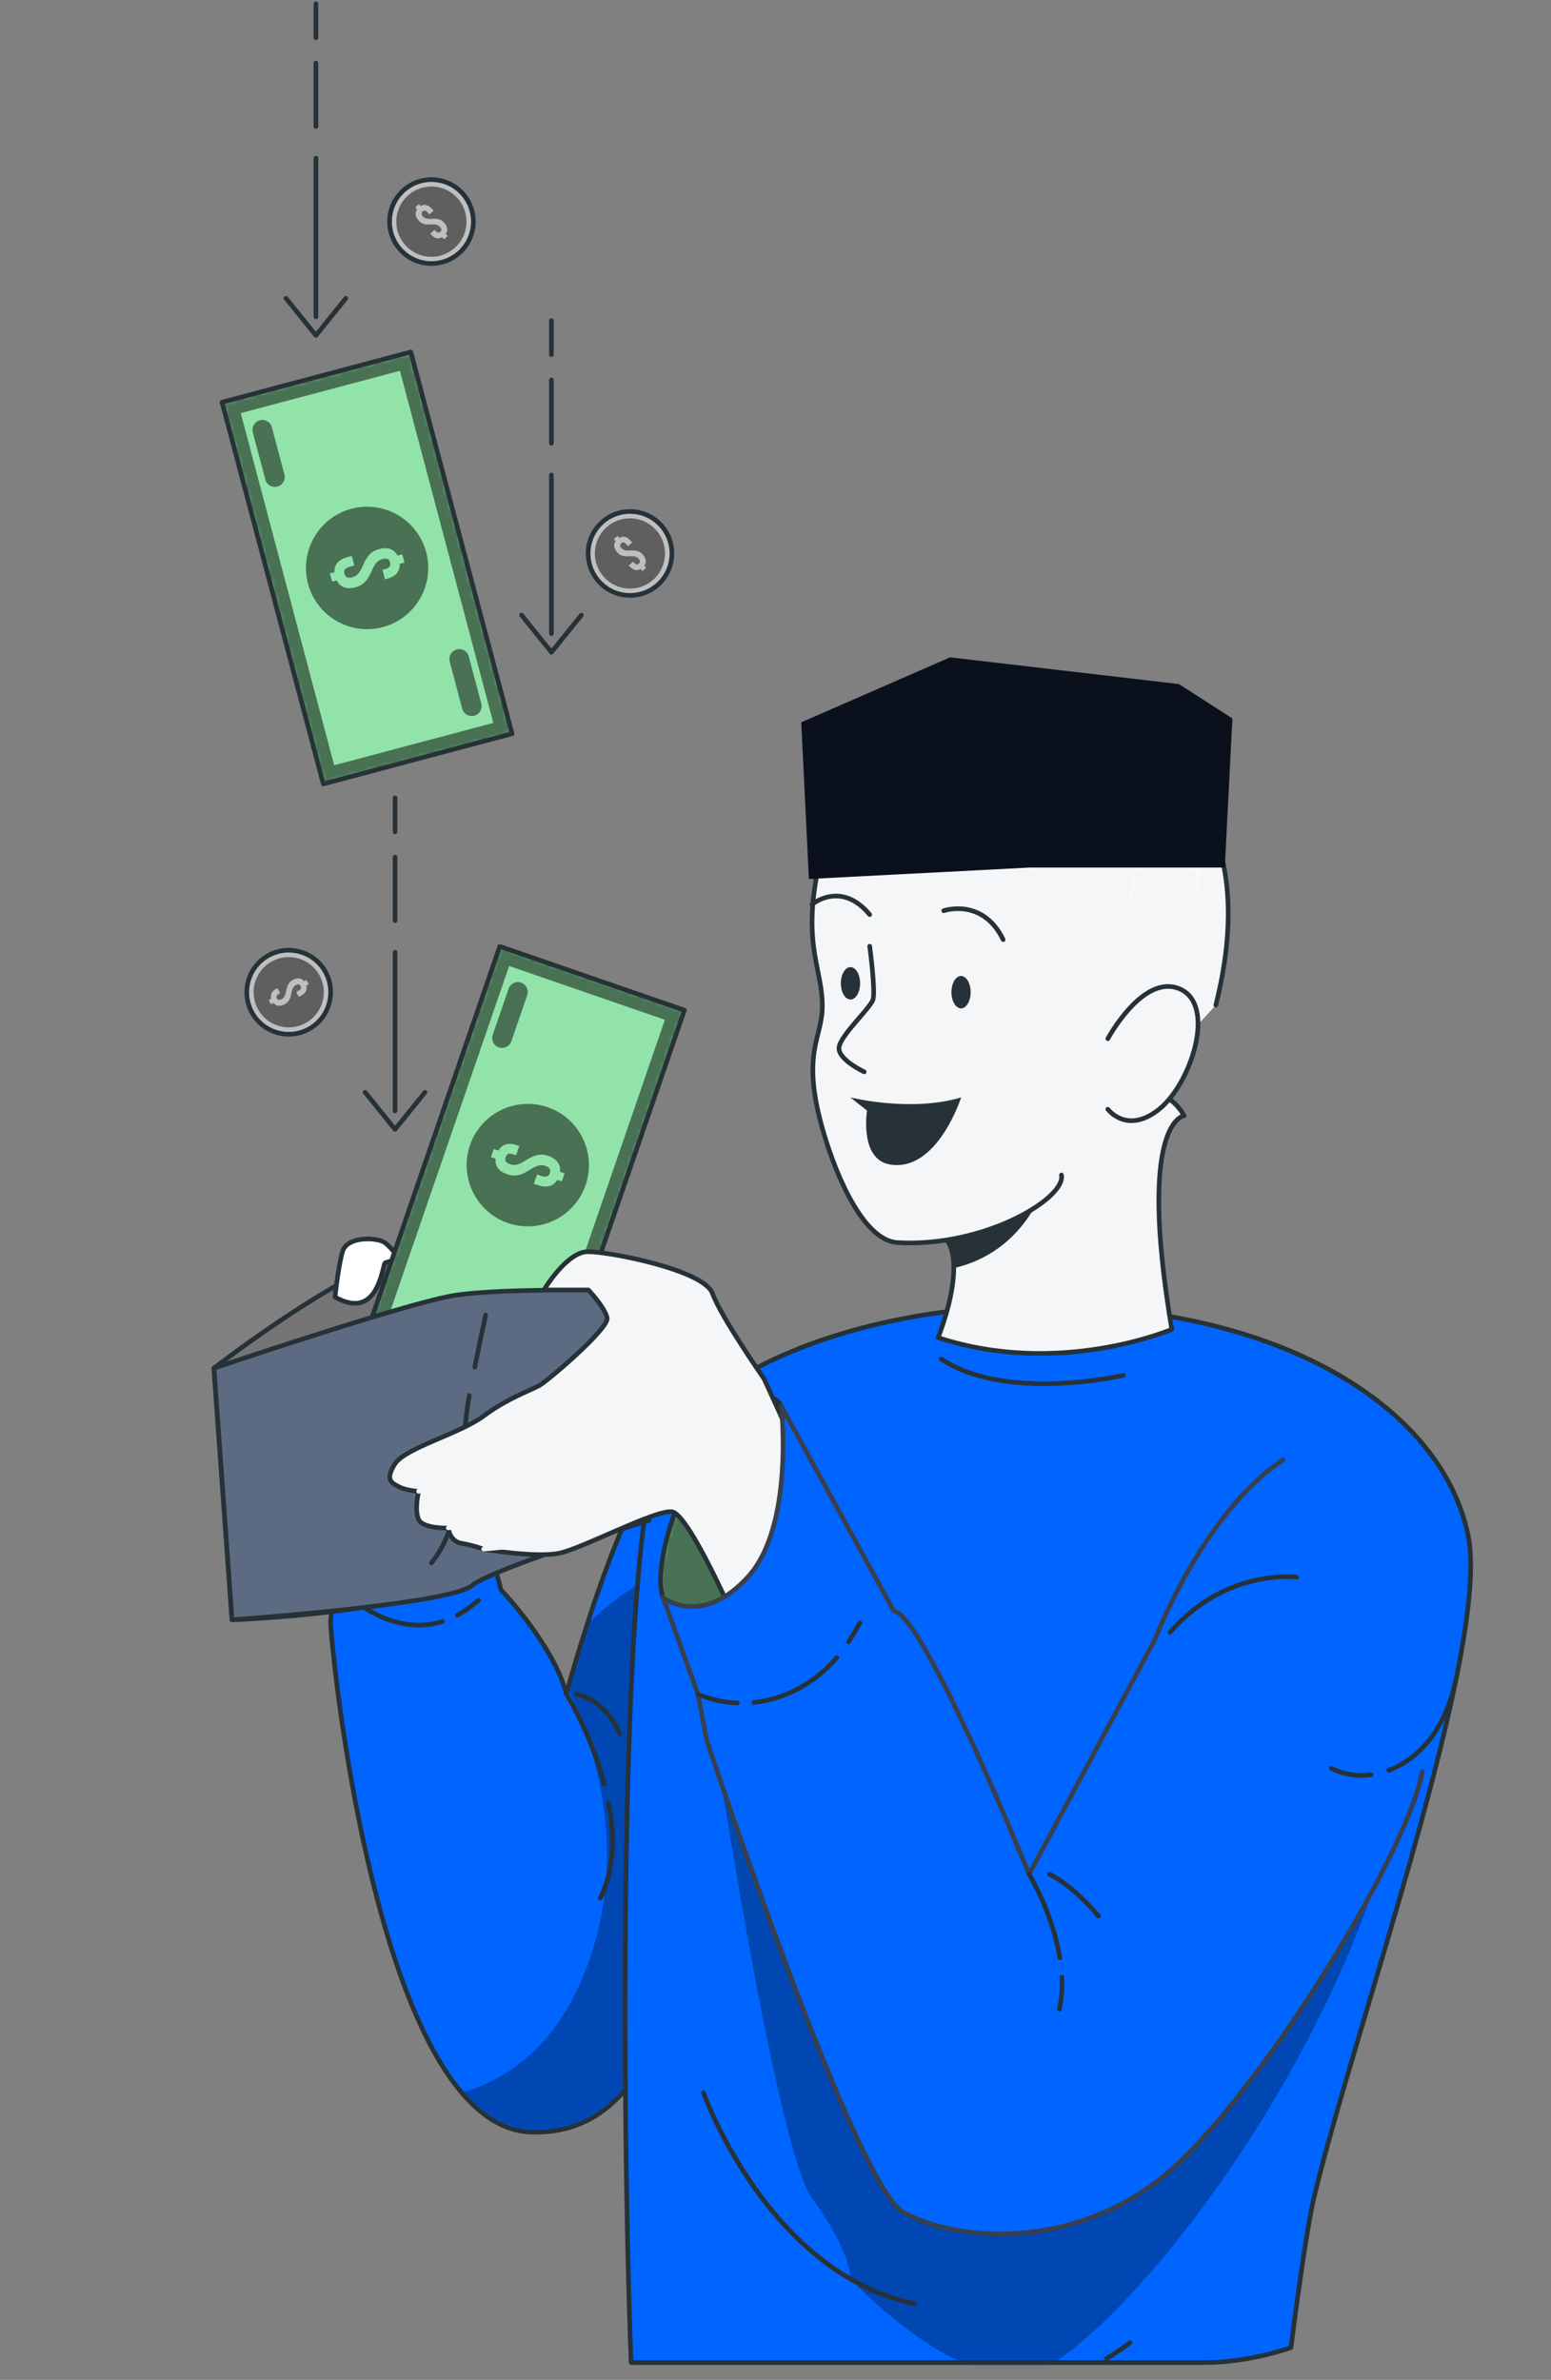 <svg width="335" height="514" viewBox="0 0 335 514" fill="none" xmlns="http://www.w3.org/2000/svg">
<rect x="0" y="0" width="335" height="514" fill="#808080" stroke="none"/>
<path d="M102.931 323.375C97.871 315.022 73.609 315.154 71.417 318.868C71.417 318.868 83.449 357.794 96.849 353.766C110.249 349.738 102.948 323.375 102.948 323.375H102.931Z" fill="#0065FF"/>
<mask id="mask0_238_9099" style="mask-type:luminance" maskUnits="userSpaceOnUse" x="71" y="316" width="34" height="39">
<path d="M102.931 323.375C97.871 315.022 73.609 315.154 71.417 318.868C71.417 318.868 83.449 357.794 96.849 353.766C110.249 349.738 102.948 323.375 102.948 323.375H102.931Z" fill="white"/>
</mask>
<g mask="url(#mask0_238_9099)">
<path opacity="0.3" d="M102.931 323.375C97.871 315.022 73.609 315.154 71.417 318.868C71.417 318.868 83.449 357.794 96.849 353.766C110.249 349.738 102.948 323.375 102.948 323.375H102.931Z" fill="black"/>
</g>
<path d="M102.931 323.375C97.871 315.022 73.609 315.154 71.417 318.868C71.417 318.868 83.449 357.794 96.849 353.766C110.249 349.738 102.948 323.375 102.948 323.375H102.931Z" stroke="#263238" stroke-linecap="round" stroke-linejoin="round"/>
<path d="M73.989 343.184C73.989 343.184 71.417 346.123 71.417 350.53C71.417 354.162 78.34 426.682 99.684 451.922C104.151 457.221 109.26 460.44 115.079 460.506C133.143 460.704 141.895 446.343 153.4 413.046C154.834 408.902 156.317 404.445 157.85 399.691C169.025 365.321 182.771 293.627 182.771 293.627C182.771 293.627 158.394 299.29 143.939 313.635C137.626 319.908 131.033 337.72 126.83 350.794C124.754 357.216 123.254 362.499 122.644 364.711C122.446 365.453 122.331 365.85 122.331 365.85C121.77 363.687 120.864 361.492 119.776 359.362C119.776 359.329 119.776 359.312 119.743 359.312C119.694 359.263 119.677 359.197 119.661 359.147C115.293 350.761 108.205 343.366 108.205 343.366L102.948 323.375C102.948 323.375 101.085 327.023 92.663 328.311C84.24 329.598 71.417 318.868 71.417 318.868L73.989 343.184Z" fill="#0065FF"/>
<mask id="mask1_238_9099" style="mask-type:luminance" maskUnits="userSpaceOnUse" x="71" y="293" width="112" height="168">
<path d="M73.989 343.184C73.989 343.184 71.417 346.123 71.417 350.53C71.417 354.162 78.34 426.682 99.684 451.922C104.151 457.221 109.26 460.44 115.079 460.506C133.143 460.704 141.895 446.343 153.4 413.046C154.834 408.902 156.317 404.445 157.85 399.691C169.025 365.321 182.771 293.627 182.771 293.627C182.771 293.627 158.394 299.29 143.939 313.635C137.626 319.908 131.033 337.72 126.83 350.794C124.754 357.216 123.254 362.499 122.644 364.711C122.446 365.453 122.331 365.85 122.331 365.85C121.77 363.687 120.864 361.492 119.776 359.362C119.776 359.329 119.776 359.312 119.743 359.312C119.694 359.263 119.677 359.197 119.661 359.147C115.293 350.761 108.205 343.366 108.205 343.366L102.948 323.375C102.948 323.375 101.085 327.023 92.663 328.311C84.24 329.598 71.417 318.868 71.417 318.868L73.989 343.184Z" fill="white"/>
</mask>
<g mask="url(#mask1_238_9099)">
<path opacity="0.3" d="M99.684 451.922C104.151 457.221 109.26 460.44 115.079 460.506C133.143 460.704 141.895 446.342 153.4 413.046L153.152 335.657C153.152 335.657 139.571 338.298 126.83 350.811C124.754 357.232 123.254 362.515 122.644 364.727C127.72 375.325 136.588 399.691 126.418 425.658C119.825 442.496 109.03 449.347 99.684 451.922Z" fill="black"/>
</g>
<path d="M73.989 343.184C73.989 343.184 71.417 346.123 71.417 350.53C71.417 354.162 78.34 426.682 99.684 451.922C104.151 457.221 109.26 460.44 115.079 460.506C133.143 460.704 141.895 446.343 153.4 413.046C154.834 408.902 156.317 404.445 157.85 399.691C169.025 365.321 182.771 293.627 182.771 293.627C182.771 293.627 158.394 299.29 143.939 313.635C137.626 319.908 131.033 337.72 126.83 350.794C124.754 357.216 123.254 362.499 122.644 364.711C122.446 365.453 122.331 365.85 122.331 365.85C121.77 363.687 120.864 361.492 119.776 359.362C119.776 359.329 119.776 359.312 119.743 359.312C119.694 359.263 119.677 359.197 119.661 359.147C115.293 350.761 108.205 343.366 108.205 343.366L102.948 323.375C102.948 323.375 101.085 327.023 92.663 328.311C84.24 329.598 71.417 318.868 71.417 318.868L73.989 343.184Z" stroke="#263238" stroke-linecap="round" stroke-linejoin="round"/>
<path d="M131.445 389.489C132.747 396.29 132.797 403.653 129.649 409.975" stroke="#263238" stroke-linecap="round" stroke-linejoin="round"/>
<path d="M122.331 365.866C125.891 371.892 128.676 378.544 130.489 385.313" stroke="#263238" stroke-linecap="round" stroke-linejoin="round"/>
<path d="M133.835 374.417C133.835 374.417 131.297 367.418 124.424 365.85" stroke="#263238" stroke-linecap="round" stroke-linejoin="round"/>
<path d="M98.778 348.83C100.426 347.938 101.975 346.832 103.376 345.594" stroke="#263238" stroke-linecap="round" stroke-linejoin="round"/>
<path d="M73.989 343.184C79.362 348.945 87.751 352.709 95.58 350.2" stroke="#263238" stroke-linecap="round" stroke-linejoin="round"/>
<path d="M119.644 359.164C119.644 359.164 119.677 359.213 119.743 359.312C119.693 359.262 119.677 359.197 119.661 359.147L119.644 359.164Z" fill="#0065FF" stroke="#263238" stroke-linecap="round" stroke-linejoin="round"/>
<path d="M278.829 507.009C278.829 507.009 281.895 482.71 283.774 474.786C292.212 439.062 321.93 356.308 317.133 331.827C312.205 306.652 282.076 284.647 233.47 282.22C188.375 279.975 151.208 295.971 142.307 314.592C133.819 332.355 134.165 454.943 136.324 510.261H260.188C269.962 510.261 278.812 507.026 278.812 507.026L278.829 507.009Z" fill="#0065FF"/>
<mask id="mask2_238_9099" style="mask-type:luminance" maskUnits="userSpaceOnUse" x="135" y="282" width="183" height="229">
<path d="M278.829 507.009C278.829 507.009 281.895 482.71 283.774 474.786C292.212 439.062 321.93 356.308 317.133 331.827C312.205 306.652 282.076 284.647 233.47 282.22C188.375 279.975 151.208 295.971 142.307 314.592C133.819 332.355 134.165 454.943 136.324 510.261H260.188C269.962 510.261 278.812 507.026 278.812 507.026L278.829 507.009Z" fill="white"/>
</mask>
<g mask="url(#mask2_238_9099)">
<path opacity="0.3" d="M269.154 359.329C245.799 391.404 220.334 439.393 220.334 439.393L150.779 352.561C150.779 352.561 166.717 462.85 175.403 474.786C184.089 486.721 183.71 492.202 183.71 492.202C183.71 492.202 205.763 515.99 222.295 512.754C236.321 510.014 286.773 453.639 302.497 388.267L269.17 359.329H269.154Z" fill="black"/>
</g>
<path d="M278.829 507.009C278.829 507.009 281.895 482.71 283.774 474.786C292.212 439.062 321.93 356.308 317.133 331.827C312.205 306.652 282.076 284.647 233.47 282.22C188.375 279.975 151.208 295.971 142.307 314.592C133.819 332.355 134.165 454.943 136.324 510.261H260.188C269.961 510.261 278.812 507.026 278.812 507.026L278.829 507.009Z" stroke="#263238" stroke-linecap="round" stroke-linejoin="round"/>
<path d="M253.1 287.107C253.1 287.107 228.855 297.523 202.615 288.89C202.615 288.89 205.994 280.669 206.011 273.884C206.027 270.483 205.17 267.429 202.615 265.976C202.615 265.976 203.802 264.672 205.813 262.609H205.829C215.768 252.473 245.947 223.98 255.77 240.967C255.77 240.967 245.485 241.941 253.1 287.107Z" fill="#F5F6F7" stroke="#263238" stroke-linecap="round" stroke-linejoin="round"/>
<path d="M225.69 255.642C225.69 255.642 221.702 270.285 206.011 273.884C206.027 270.483 205.17 267.429 202.615 265.976C202.615 265.976 203.802 264.672 205.813 262.609H205.829C215.438 258.828 225.69 255.642 225.69 255.642Z" fill="#263238"/>
<path d="M262.61 217.063C273.027 175.496 250.595 161.283 236.47 155.835C213.823 147.103 185.26 157.04 178.568 180.118C171.876 203.213 177.909 208.463 177.595 217.905C177.381 224.525 172.997 227.793 177.826 244.417C181.024 255.378 186.941 267.974 193.847 268.37C212.554 269.46 230.256 258.795 229.267 253.777" fill="#F5F6F7"/>
<path d="M262.61 217.063C273.027 175.496 250.595 161.283 236.47 155.835C213.823 147.103 185.26 157.04 178.568 180.118C171.876 203.213 177.909 208.463 177.595 217.905C177.381 224.525 172.997 227.793 177.826 244.417C181.024 255.378 186.941 267.974 193.847 268.37C212.554 269.46 230.256 258.795 229.267 253.777" stroke="#263238" stroke-linecap="round" stroke-linejoin="round"/>
<path d="M203.835 196.692C203.835 196.692 212.208 193.787 216.675 202.932" stroke="#263238" stroke-linecap="round" stroke-linejoin="round"/>
<path d="M175.387 195.339C175.387 195.339 181.617 190.04 187.847 197.534" stroke="#263238" stroke-linecap="round" stroke-linejoin="round"/>
<path d="M207.577 217.79C208.723 217.79 209.653 216.223 209.653 214.29C209.653 212.357 208.723 210.79 207.577 210.79C206.43 210.79 205.5 212.357 205.5 214.29C205.5 216.223 206.43 217.79 207.577 217.79Z" fill="#263238"/>
<path d="M181.617 212.375C181.617 214.306 182.54 215.875 183.694 215.875C184.848 215.875 185.771 214.306 185.771 212.375C185.771 210.444 184.848 208.875 183.694 208.875C182.54 208.875 181.617 210.444 181.617 212.375Z" fill="#263238"/>
<path d="M187.847 204.369C187.847 204.369 189.133 213.993 188.556 215.875C187.979 217.757 181.485 223.633 181.222 226.242C180.958 228.85 186.661 231.491 186.661 231.491" fill="#F5F6F7"/>
<path d="M187.847 204.369C187.847 204.369 189.133 213.993 188.556 215.875C187.979 217.757 181.485 223.633 181.222 226.242C180.958 228.85 186.661 231.491 186.661 231.491" stroke="#263238" stroke-linecap="round" stroke-linejoin="round"/>
<path d="M183.694 237.021C183.694 237.021 196.682 240.29 207.593 237.021C207.593 237.021 202.451 253.15 192.281 251.515C185.556 250.426 187.27 239.861 187.27 239.861L183.694 237.038V237.021Z" fill="#263238"/>
<path d="M239.288 224.327C239.288 224.327 246.903 210.13 254.847 213.597C262.808 217.063 257.27 234.034 250.348 239.58C243.425 245.127 239.288 239.58 239.288 239.58" fill="#F5F6F7"/>
<path d="M239.288 224.327C239.288 224.327 246.903 210.13 254.847 213.597C262.808 217.063 257.27 234.034 250.348 239.58C243.425 245.127 239.288 239.58 239.288 239.58" stroke="#263238" stroke-linecap="round" stroke-linejoin="round"/>
<g opacity="0.2">
<path d="M226.383 167.556C226.383 167.556 223.548 159.599 214.235 158.988C204.923 158.377 198.231 168.48 198.017 175.529" stroke="white" stroke-linecap="round" stroke-linejoin="round"/>
<path d="M232.679 167.242C232.679 167.242 239.057 162.339 242.766 167.242C249.029 175.529 243.837 195.52 243.837 195.52" stroke="white" stroke-linecap="round" stroke-linejoin="round"/>
<path d="M241.365 161.398C241.365 161.398 248.007 157.321 253.694 165.195C259.38 173.07 258.77 192.219 258.77 192.219" stroke="white" stroke-linecap="round" stroke-linejoin="round"/>
<path d="M233.454 161.398C233.454 161.398 226.993 150.404 207.84 154.085C188.704 157.767 185.82 177.362 185.82 177.362" stroke="white" stroke-linecap="round" stroke-linejoin="round"/>
<path d="M238.217 158.064C238.217 158.064 230.503 147.35 207.082 149.496C183.661 151.642 174.233 172.162 176.607 181.951" stroke="white" stroke-linecap="round" stroke-linejoin="round"/>
</g>
<path d="M46.2 295.493C46.2 295.493 74.071 274.016 86.218 271.837C98.366 269.658 140.164 278.803 140.164 278.803V328.377C140.164 328.377 114.007 331.249 102.272 339.85C90.537 348.45 50.106 349.837 50.106 349.837L46.2 295.493Z" fill="#757575" stroke="#263238" stroke-linecap="round" stroke-linejoin="round"/>
<path d="M72.357 280.124C72.357 280.124 73 273.818 73.972 270.335C74.961 266.851 81.702 267.231 83.219 268.453C84.735 269.674 86.202 271.82 86.202 271.82C86.202 271.82 83.861 272.497 83.219 272.728C82.559 272.943 81.916 285.571 72.357 280.124Z" fill="white" stroke="#263238" stroke-linecap="round" stroke-linejoin="round"/>
<path d="M107.949 204.407L80.18 285.042L120.053 298.817L147.822 218.181L107.949 204.407Z" fill="#92E3A9"/>
<mask id="mask3_238_9099" style="mask-type:luminance" maskUnits="userSpaceOnUse" x="80" y="204" width="68" height="95">
<path d="M107.949 204.407L80.18 285.042L120.053 298.817L147.822 218.181L107.949 204.407Z" fill="white"/>
</mask>
<g mask="url(#mask3_238_9099)">
<path opacity="0.5" d="M80.169 285.059L120.04 298.827L147.812 218.202L107.942 204.435L80.169 285.059ZM143.609 220.249L117.996 294.634L84.356 283.012L109.969 208.628L143.609 220.249Z" fill="black"/>
<path opacity="0.5" d="M113.875 214.934L110.447 224.888C110.068 226.011 108.848 226.588 107.744 226.209C106.623 225.829 106.046 224.607 106.425 223.501L109.854 213.547C110.233 212.425 111.453 211.847 112.557 212.226C113.678 212.606 114.254 213.828 113.875 214.934Z" fill="black"/>
<path opacity="0.5" d="M121.573 279.761L118.144 289.715C117.765 290.837 116.545 291.415 115.441 291.036C114.32 290.656 113.744 289.434 114.123 288.328L117.551 278.374C117.93 277.251 119.15 276.674 120.254 277.053C121.375 277.433 121.952 278.655 121.573 279.761Z" fill="black"/>
<path opacity="0.5" d="M101.514 247.322C99.14 254.223 102.799 261.767 109.689 264.144C116.578 266.521 124.111 262.856 126.484 255.956C128.858 249.056 125.199 241.512 118.309 239.134C111.419 236.757 103.887 240.422 101.514 247.322ZM120.946 253.067L121.935 253.414L121.342 255.164L120.353 254.817C119.512 256.237 118.078 256.6 116.232 255.973L115.309 255.659L116.002 253.645L117.056 254.008C118.029 254.338 118.523 254.041 118.754 253.364C118.985 252.687 118.787 252.143 117.815 251.813C116.842 251.482 116.018 251.631 114.403 252.671C112.425 253.942 111.139 254.157 109.59 253.628C107.777 253.001 106.87 251.846 107.052 250.244L106.046 249.898L106.64 248.148L107.645 248.494C108.469 247.091 109.903 246.712 111.733 247.355L112.161 247.504L111.469 249.518L110.909 249.32C109.936 248.99 109.442 249.254 109.211 249.931C108.98 250.607 109.211 251.119 110.183 251.449C111.156 251.78 111.963 251.631 113.595 250.591C115.589 249.336 116.859 249.105 118.408 249.634C120.237 250.261 121.144 251.466 120.946 253.084V253.067Z" fill="black"/>
</g>
<path d="M107.949 204.407L80.18 285.042L120.053 298.817L147.822 218.181L107.949 204.407Z" stroke="#263238" stroke-linecap="round" stroke-linejoin="round"/>
<path d="M110.596 158.458L88.727 76.021L47.963 86.869L69.833 169.306L110.596 158.458Z" fill="#92E3A9"/>
<mask id="mask4_238_9099" style="mask-type:luminance" maskUnits="userSpaceOnUse" x="47" y="76" width="64" height="94">
<path d="M110.596 158.458L88.727 76.021L47.963 86.869L69.833 169.306L110.596 158.458Z" fill="white"/>
</mask>
<g mask="url(#mask4_238_9099)">
<path opacity="0.5" d="M88.724 76.035L47.963 86.881L69.835 169.305L110.595 158.46L88.724 76.035ZM72.175 165.278L52.001 89.225L86.383 80.08L106.557 156.132L72.175 165.278Z" fill="black"/>
<path opacity="0.5" d="M99.833 153.062L97.129 142.876C96.833 141.737 97.509 140.565 98.646 140.268C99.783 139.971 100.953 140.648 101.25 141.787L103.953 151.972C104.25 153.111 103.574 154.283 102.437 154.581C101.299 154.878 100.129 154.201 99.833 153.062Z" fill="black"/>
<path opacity="0.5" d="M57.309 103.571L54.605 93.386C54.309 92.246 54.985 91.075 56.122 90.777C57.259 90.48 58.429 91.157 58.726 92.296L61.429 102.481C61.726 103.621 61.05 104.793 59.913 105.09C58.776 105.387 57.605 104.71 57.309 103.571Z" fill="black"/>
<path opacity="0.5" d="M92.053 119.27C90.174 112.205 82.938 108.012 75.9 109.877C68.863 111.742 64.66 119.006 66.522 126.055C68.385 133.104 75.637 137.313 82.675 135.448C89.729 133.566 93.915 126.319 92.053 119.27ZM72.736 125.362L71.731 125.626L71.252 123.843L72.258 123.579C72.159 121.928 73.148 120.822 75.027 120.327L75.983 120.079L76.527 122.142L75.439 122.44C74.45 122.704 74.219 123.232 74.401 123.925C74.582 124.619 75.06 124.965 76.049 124.701C77.038 124.437 77.647 123.859 78.406 122.076C79.329 119.93 80.285 119.022 81.867 118.593C83.73 118.098 85.114 118.56 85.856 119.996L86.878 119.716L87.356 121.499L86.334 121.779C86.433 123.414 85.46 124.52 83.581 125.015L83.153 125.13L82.609 123.067L83.186 122.918C84.174 122.654 84.438 122.159 84.257 121.466C84.076 120.772 83.598 120.475 82.609 120.739C81.62 121.003 81.043 121.581 80.252 123.364C79.296 125.527 78.373 126.418 76.79 126.847C74.912 127.342 73.494 126.847 72.769 125.395L72.736 125.362Z" fill="black"/>
</g>
<path d="M110.596 158.458L88.727 76.021L47.963 86.869L69.833 169.306L110.596 158.458Z" stroke="#263238" stroke-linecap="round" stroke-linejoin="round"/>
<path d="M46.2 295.493C46.2 295.493 86.63 281.841 97.492 279.893C108.354 277.928 140.164 278.803 140.164 278.803V328.377C140.164 328.377 106.969 338.463 101.843 342.507C96.717 346.552 50.122 349.837 50.122 349.837L46.216 295.493H46.2Z" fill="#5D6B82" stroke="#263238" stroke-linecap="round" stroke-linejoin="round"/>
<path d="M101.365 301.386C99.239 312.859 100.772 328.244 93.174 337.555" stroke="#263238" stroke-linecap="round" stroke-linejoin="round"/>
<path d="M104.893 284.02C104.068 287.767 103.294 291.514 102.552 295.278" stroke="#263238" stroke-linecap="round" stroke-linejoin="round"/>
<path d="M145.126 119.534C145.126 124.536 141.071 128.597 136.077 128.597C131.083 128.597 127.028 124.536 127.028 119.534C127.028 114.532 131.083 110.471 136.077 110.471C141.071 110.471 145.126 114.532 145.126 119.534Z" fill="#BFBFBF" stroke="#263238" stroke-linecap="round" stroke-linejoin="round"/>
<path opacity="0.5" d="M141.12 125.18C144.236 122.39 144.499 117.586 141.697 114.466C138.895 111.346 134.115 111.082 131 113.888C127.885 116.695 127.621 121.482 130.423 124.602C133.225 127.722 138.005 127.986 141.12 125.18ZM132.978 116.876L132.583 116.431L133.374 115.721L133.769 116.167C134.577 115.688 135.418 115.902 136.159 116.744L136.538 117.157L135.632 117.966L135.203 117.487C134.808 117.058 134.478 117.058 134.181 117.339C133.868 117.619 133.819 117.949 134.214 118.379C134.61 118.808 135.055 118.973 136.159 118.907C137.494 118.824 138.203 119.072 138.829 119.765C139.571 120.591 139.686 121.416 139.159 122.175L139.571 122.638L138.78 123.348L138.368 122.885C137.56 123.364 136.736 123.149 135.994 122.308L135.83 122.109L136.736 121.301L136.967 121.548C137.362 121.977 137.676 121.994 137.989 121.713C138.302 121.433 138.318 121.119 137.923 120.673C137.527 120.244 137.082 120.079 135.978 120.145C134.626 120.228 133.934 119.98 133.308 119.287C132.566 118.461 132.451 117.603 132.995 116.843L132.978 116.876Z" fill="black"/>
<path d="M102.239 47.857C102.239 52.858 98.184 56.919 93.19 56.919C88.196 56.919 84.141 52.858 84.141 47.857C84.141 42.855 88.196 38.794 93.19 38.794C98.184 38.794 102.239 42.855 102.239 47.857Z" fill="#BFBFBF" stroke="#263238" stroke-linecap="round" stroke-linejoin="round"/>
<path opacity="0.5" d="M98.234 53.519C101.349 50.729 101.613 45.925 98.811 42.805C96.025 39.685 91.229 39.421 88.114 42.227C84.999 45.034 84.735 49.821 87.537 52.941C90.322 56.061 95.119 56.325 98.234 53.519ZM90.092 45.215L89.696 44.77L90.487 44.06L90.883 44.505C91.69 44.027 92.531 44.241 93.273 45.083L93.652 45.496L92.745 46.305L92.317 45.826C91.921 45.397 91.591 45.397 91.295 45.678C90.982 45.958 90.932 46.288 91.328 46.718C91.723 47.147 92.168 47.312 93.273 47.246C94.608 47.163 95.317 47.411 95.943 48.104C96.684 48.93 96.8 49.755 96.272 50.514L96.684 50.977L95.893 51.687L95.481 51.224C94.674 51.703 93.85 51.488 93.108 50.646L92.943 50.448L93.85 49.639L94.08 49.887C94.476 50.316 94.789 50.333 95.102 50.052C95.415 49.772 95.432 49.458 95.036 49.012C94.641 48.583 94.196 48.418 93.091 48.484C91.74 48.566 91.048 48.319 90.421 47.626C89.68 46.8 89.564 45.942 90.108 45.182L90.092 45.215Z" fill="black"/>
<path d="M60.193 223.105C55.331 221.917 52.364 216.997 53.567 212.127C54.754 207.258 59.666 204.286 64.528 205.491C69.39 206.68 72.357 211.599 71.153 216.469C69.967 221.339 65.055 224.31 60.193 223.105Z" fill="#BFBFBF" stroke="#263238" stroke-linecap="round" stroke-linejoin="round"/>
<path opacity="0.5" d="M55.677 217.872C57.638 221.57 62.237 222.973 65.929 220.992C69.621 219.028 71.022 214.422 69.044 210.724C67.082 207.026 62.484 205.623 58.792 207.604C55.1 209.569 53.699 214.174 55.677 217.872ZM65.665 211.929L66.192 211.649L66.687 212.573L66.159 212.854C66.423 213.762 66.028 214.505 65.039 215.033L64.544 215.297L63.967 214.224L64.544 213.927C65.055 213.646 65.121 213.316 64.94 212.953C64.742 212.59 64.445 212.458 63.918 212.738C63.407 213.019 63.143 213.415 62.945 214.505C62.715 215.825 62.303 216.453 61.478 216.898C60.506 217.41 59.666 217.344 59.072 216.634L58.528 216.915L58.034 215.99L58.578 215.71C58.314 214.818 58.709 214.075 59.698 213.547L59.929 213.432L60.506 214.505L60.209 214.67C59.698 214.95 59.599 215.264 59.797 215.627C59.995 215.99 60.292 216.089 60.819 215.809C61.33 215.528 61.594 215.132 61.792 214.042C62.039 212.705 62.434 212.094 63.259 211.649C64.248 211.12 65.105 211.203 65.698 211.929H65.665Z" fill="black"/>
<path d="M168.777 303.714C166.47 299.521 159.877 301.551 152.18 313.651C144.483 325.752 141.351 339.883 143.214 345.017C145.076 350.151 169.948 356.391 169.948 356.391L175.074 343.366L168.777 303.714Z" fill="#92E3A9"/>
<mask id="mask5_238_9099" style="mask-type:luminance" maskUnits="userSpaceOnUse" x="142" y="301" width="34" height="56">
<path d="M168.777 303.714C166.47 299.521 159.877 301.551 152.18 313.651C144.483 325.752 141.351 339.883 143.214 345.017C145.076 350.151 169.948 356.391 169.948 356.391L175.074 343.366L168.777 303.714Z" fill="white"/>
</mask>
<g mask="url(#mask5_238_9099)">
<path opacity="0.5" d="M168.777 303.714C166.47 299.521 159.877 301.551 152.18 313.651C144.483 325.752 141.351 339.883 143.214 345.017C145.076 350.151 169.948 356.391 169.948 356.391L175.074 343.366L168.777 303.714Z" fill="black"/>
</g>
<path d="M168.777 303.714C166.47 299.521 159.877 301.551 152.18 313.651C144.483 325.752 141.351 339.883 143.214 345.017C145.076 350.151 169.948 356.391 169.948 356.391L175.074 343.366L168.777 303.714Z" stroke="#263238" stroke-linecap="round" stroke-linejoin="round"/>
<path d="M179.293 329.053L165.02 297.771C165.02 297.771 155.724 284.449 153.894 279.364C152.065 274.28 131.61 270.334 126.995 270.334C122.38 270.334 117.485 278.605 117.485 278.605H127.094C127.094 278.605 130.671 282.385 131.132 284.647C131.577 286.908 118.424 298.134 116.545 299.207C114.667 300.28 109.705 301.931 104.481 305.81C99.256 309.689 87.487 312.71 85.279 316.194C83.087 319.677 84.636 320.321 86.202 321.13C87.784 321.922 90.405 322.12 90.405 322.12C90.405 322.12 89.465 326.065 90.405 328.145C91.344 330.209 96.816 330.027 96.816 330.027C96.816 330.027 97.08 332.9 99.75 333.345C102.42 333.791 104.464 334.6 104.464 334.6C104.464 334.6 115.771 336.515 120.847 335.442C125.924 334.369 141.318 326.148 145.076 326.495C148.834 326.841 159.251 351.025 159.251 351.025C159.251 351.025 177.019 348.005 179.277 329.086L179.293 329.053Z" fill="#F5F6F7" stroke="#263238" stroke-linecap="round" stroke-linejoin="round"/>
<path d="M90.421 322.087C90.421 322.087 105.189 318.884 106.178 317.762C107.151 316.639 117.485 313.42 117.485 313.42" stroke="#F5F6F7" stroke-linecap="round" stroke-linejoin="round"/>
<path d="M96.833 329.994C96.833 329.994 105.123 328.294 108.008 327.931C110.892 327.551 122.726 322.104 122.726 322.104" stroke="#F5F6F7" stroke-linecap="round" stroke-linejoin="round"/>
<path d="M104.481 334.567C104.481 334.567 116.166 333.577 118.606 332.438C121.045 331.315 128.182 329.053 128.182 329.053" stroke="#F5F6F7" stroke-linecap="round" stroke-linejoin="round"/>
<path d="M277.148 315.269C259.808 326.709 249.326 354.36 249.326 354.36L222.262 404.792C222.262 404.792 199.5 348.665 193.056 347.938L168.761 303.697C168.761 303.697 171.629 329.615 161.509 340.625C151.389 351.636 143.197 345 143.197 345L150.762 365.916L152.641 375.853C152.641 375.853 184.567 471.798 195.017 477.741C205.45 483.684 229.201 486.341 249.342 471.567C269.483 456.792 303.931 400.946 307.195 382.671" fill="#0065FF"/>
<path d="M277.148 315.269C259.808 326.709 249.326 354.36 249.326 354.36L222.262 404.792C222.262 404.792 199.5 348.665 193.056 347.938L168.761 303.697C168.761 303.697 171.629 329.615 161.509 340.625C151.389 351.636 143.197 345 143.197 345L150.762 365.916L152.641 375.853C152.641 375.853 184.567 471.798 195.017 477.741C205.45 483.683 229.201 486.341 249.342 471.567C269.483 456.792 303.931 400.946 307.195 382.671" stroke="#383F4D" stroke-linecap="round" stroke-linejoin="round"/>
<path d="M183.282 354.591C184.155 353.271 184.963 351.917 185.705 350.53" stroke="#263238" stroke-linecap="round" stroke-linejoin="round"/>
<path d="M162.827 367.699C169.783 366.956 176.244 363.324 180.744 357.992" stroke="#263238" stroke-linecap="round" stroke-linejoin="round"/>
<path d="M150.762 365.916C153.466 367.055 156.35 367.699 159.267 367.814" stroke="#263238" stroke-linecap="round" stroke-linejoin="round"/>
<path d="M229.366 427.028C229.481 429.339 229.333 431.65 228.806 433.912" stroke="#263238" stroke-linecap="round" stroke-linejoin="round"/>
<path d="M222.279 404.792C225.46 410.339 227.85 416.562 228.921 422.868" stroke="#263238" stroke-linecap="round" stroke-linejoin="round"/>
<path d="M237.244 413.822C237.244 413.822 232.316 407.648 226.712 404.792" stroke="#263238" stroke-linecap="round" stroke-linejoin="round"/>
<path d="M280.032 340.642C280.032 340.642 264.802 338.595 252.721 352.561" stroke="#263238" stroke-linecap="round" stroke-linejoin="round"/>
<path d="M296.135 383.299C293.218 383.711 290.235 383.266 287.597 381.912" stroke="#263238" stroke-linecap="round" stroke-linejoin="round"/>
<path d="M314.43 362.845C312.04 374.417 305.579 380.294 299.959 382.341" stroke="#263238" stroke-linecap="round" stroke-linejoin="round"/>
<path d="M242.634 297.044C242.634 297.044 217.35 302.921 203.258 293.495" stroke="#263238" stroke-linecap="round" stroke-linejoin="round"/>
<path d="M151.949 451.988C151.949 451.988 165.728 490.947 197.588 497.55" stroke="#263238" stroke-linecap="round" stroke-linejoin="round"/>
<path d="M244.051 505.986C242.42 507.224 240.689 508.363 238.942 509.436" stroke="#263238" stroke-linecap="round" stroke-linejoin="round"/>
<path d="M68.236 34.172V68.425" stroke="#263238" stroke-linecap="round" stroke-linejoin="round"/>
<path d="M68.236 13.619V27.321" stroke="#263238" stroke-linecap="round" stroke-linejoin="round"/>
<path d="M68.236 0.825V8.155" stroke="#263238" stroke-linecap="round" stroke-linejoin="round"/>
<path d="M61.775 64.431L68.236 72.437L74.697 64.431" stroke="#263238" stroke-linecap="round" stroke-linejoin="round"/>
<path d="M85.328 205.673V239.927" stroke="#263238" stroke-linecap="round" stroke-linejoin="round"/>
<path d="M85.328 185.12V198.822" stroke="#263238" stroke-linecap="round" stroke-linejoin="round"/>
<path d="M85.328 172.327V179.656" stroke="#263238" stroke-linecap="round" stroke-linejoin="round"/>
<path d="M78.867 235.915L85.328 243.922L91.789 235.915" stroke="#263238" stroke-linecap="round" stroke-linejoin="round"/>
<path d="M119.1 102.597V136.851" stroke="#263238" stroke-linecap="round" stroke-linejoin="round"/>
<path d="M119.1 82.061V95.746" stroke="#263238" stroke-linecap="round" stroke-linejoin="round"/>
<path d="M119.1 69.251V76.581" stroke="#263238" stroke-linecap="round" stroke-linejoin="round"/>
<path d="M112.656 132.856L119.1 140.863L125.561 132.856" stroke="#263238" stroke-linecap="round" stroke-linejoin="round"/>
<path d="M173.063 156L174.711 189.842L222.509 187.365H264.539L266.187 155.175L254.649 147.746L205.203 141.969L173.063 156Z" fill="#0B111C"/>
</svg>
